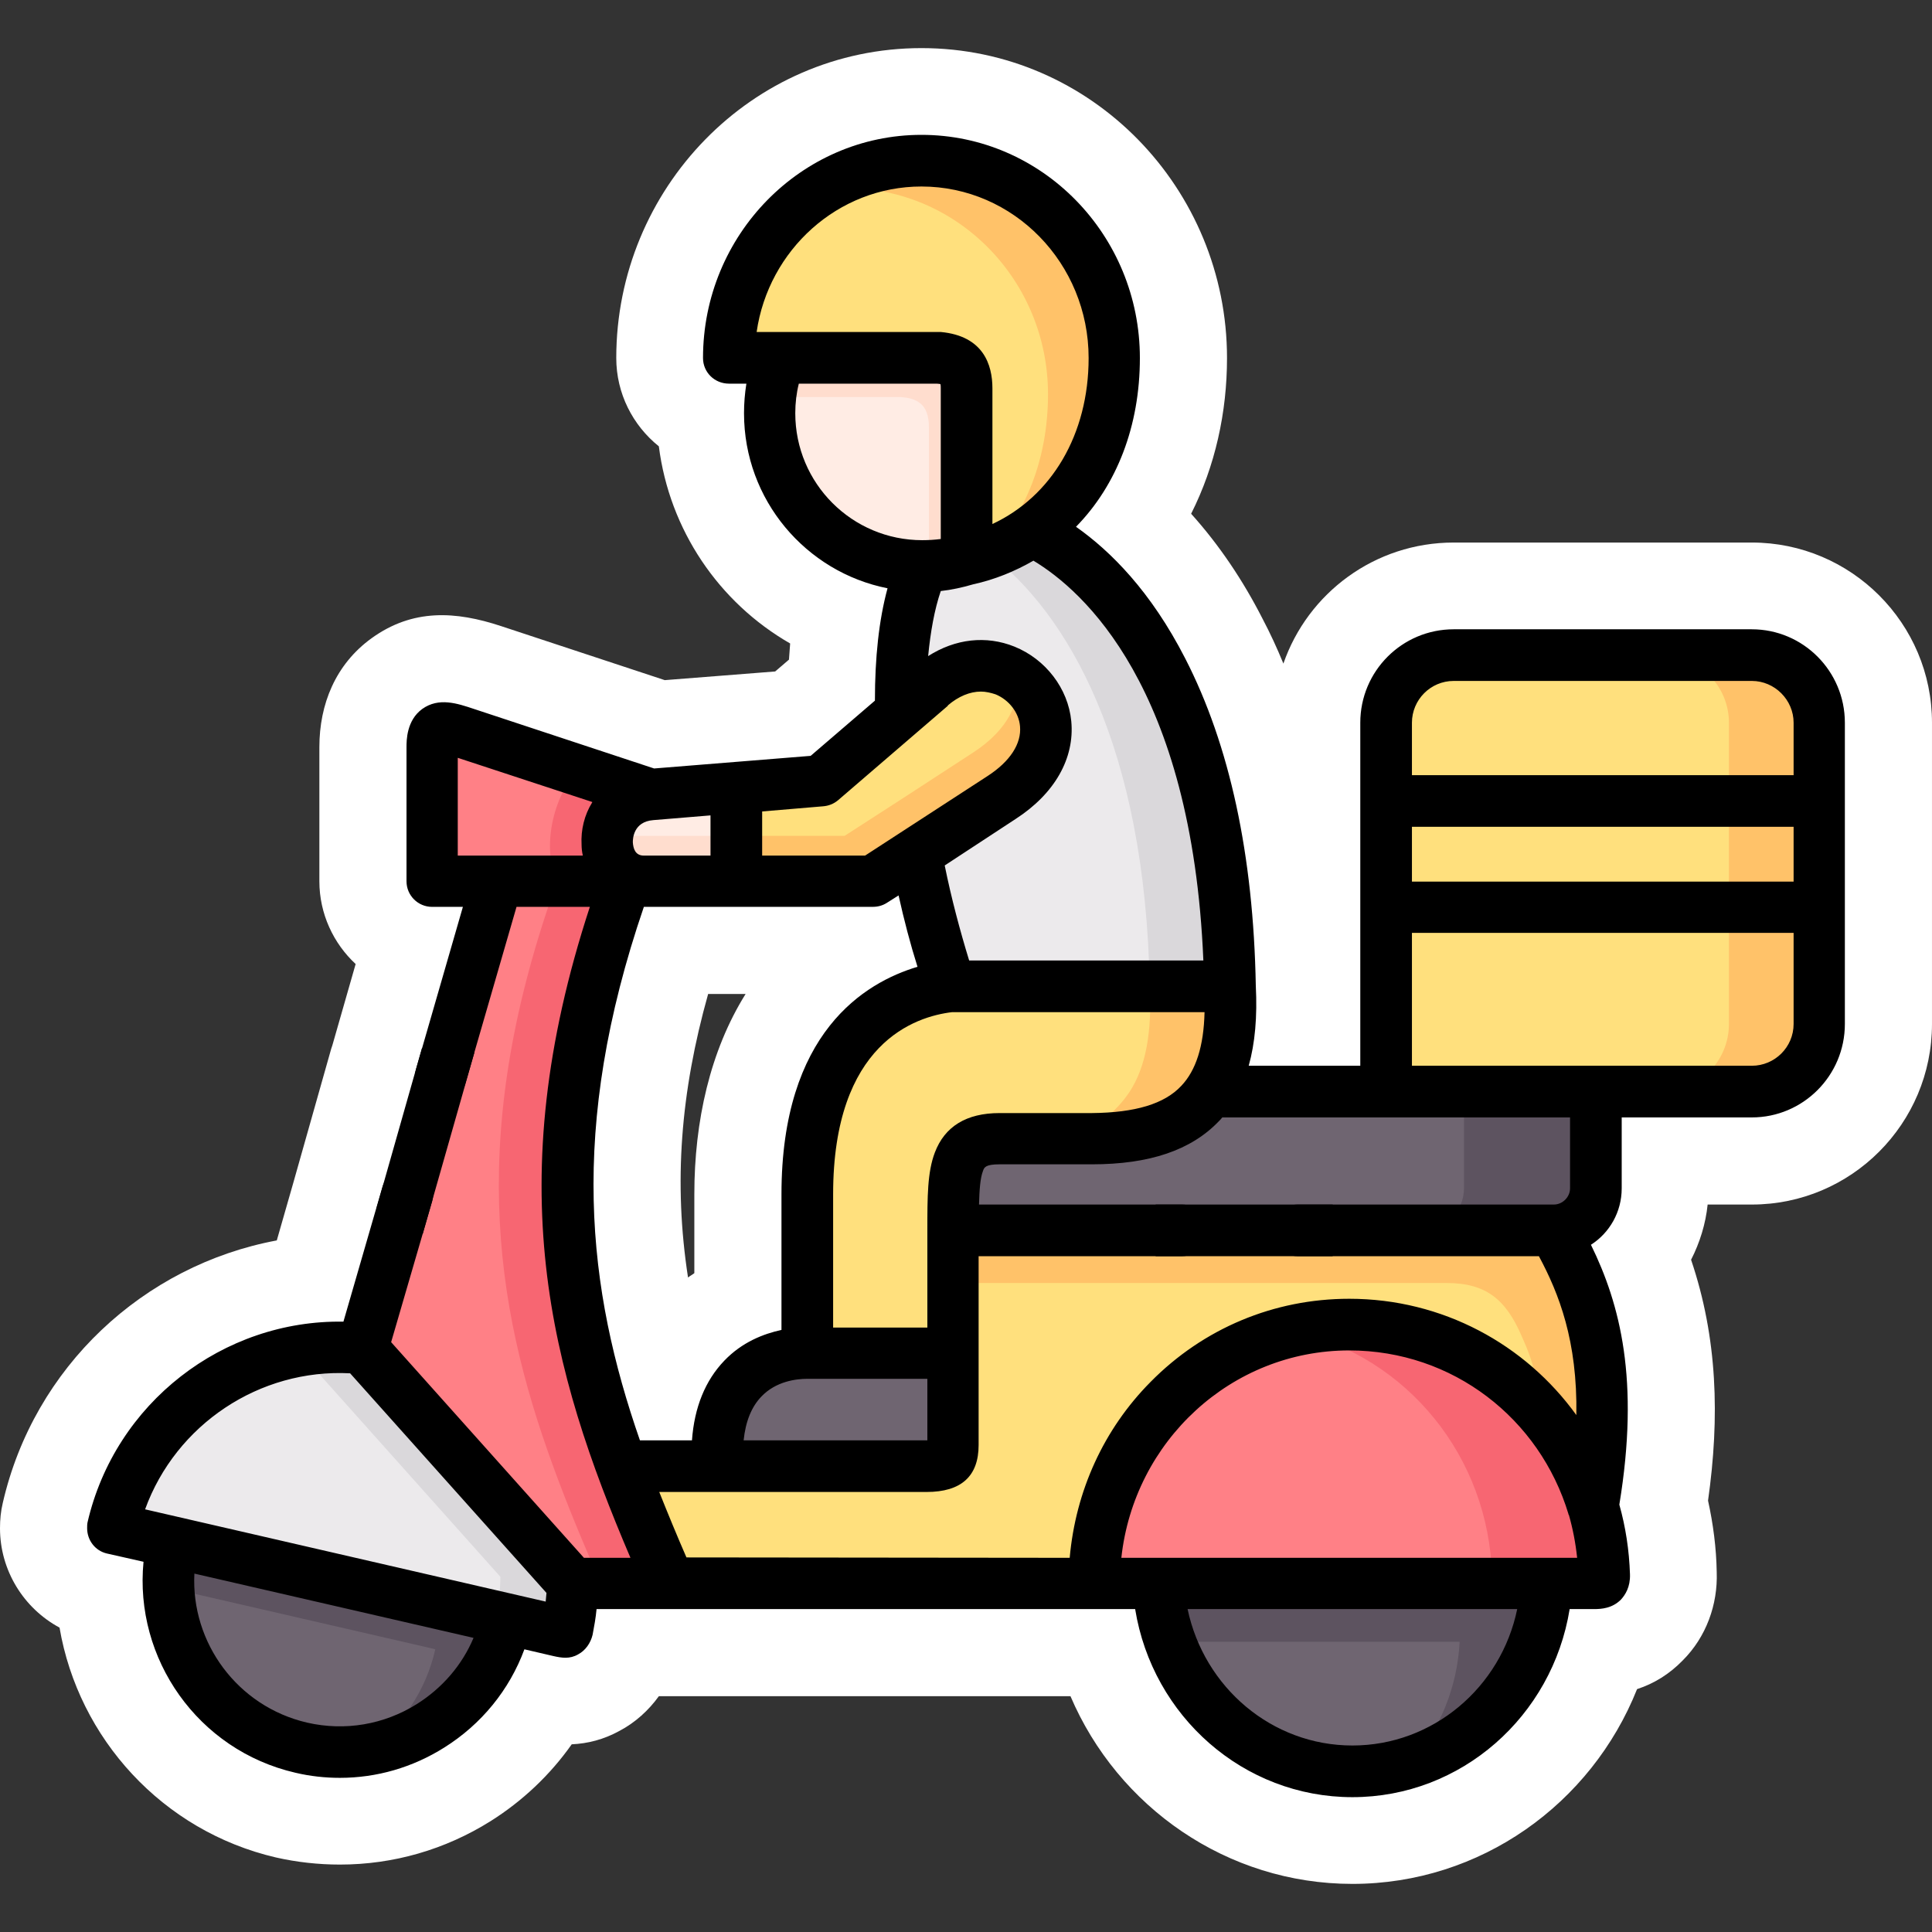 <?xml version="1.0" encoding="UTF-8"?>
<!DOCTYPE svg PUBLIC "-//W3C//DTD SVG 1.1//EN" "http://www.w3.org/Graphics/SVG/1.1/DTD/svg11.dtd">
<!-- Creator: CorelDRAW 2018 (64-Bit) -->
<svg xmlns="http://www.w3.org/2000/svg" xml:space="preserve" width="49px" height="49px" version="1.1" shape-rendering="geometricPrecision" text-rendering="geometricPrecision" image-rendering="optimizeQuality" fill-rule="evenodd" clip-rule="evenodd"
viewBox="0 0 49 49"
 xmlns:xlink="http://www.w3.org/1999/xlink">
 <rect x="0" y="0" width="49" height="49" fill="#333333" stroke="none"/>
 <g id="Layer_x0020_1">
  <g id="_1811804815968">
   <path fill="white" d="M43.32 38.06c0.13,0.59 0.21,1.2 0.22,1.81 0.03,0.83 -0.27,1.65 -0.86,2.24 -0.34,0.35 -0.73,0.59 -1.16,0.73 -1.16,2.91 -3.97,4.94 -7.22,4.94 -3.18,0 -5.95,-1.95 -7.15,-4.76l-10.44 0c-0.26,0.36 -0.6,0.67 -1,0.88 -0.4,0.22 -0.8,0.32 -1.21,0.34 -0.55,0.78 -1.25,1.44 -2.06,1.95 -1.15,0.72 -2.46,1.1 -3.82,1.1 -0.54,0 -1.09,-0.06 -1.62,-0.18 -2.88,-0.67 -5.01,-3.02 -5.49,-5.83 -0.91,-0.49 -1.51,-1.45 -1.51,-2.52 0,-0.22 0.02,-0.43 0.07,-0.64 0.79,-3.45 3.57,-6.03 6.95,-6.66l0.41 -1.43 0.97 -3.43c0.01,-0.03 0.02,-0.06 0.03,-0.09l0.59 -2.06c-0.56,-0.52 -0.92,-1.27 -0.92,-2.1l0 -3.4c0,-1.09 0.41,-2.1 1.32,-2.76 1.05,-0.76 2.14,-0.69 3.29,-0.31l4.15 1.37 2.8 -0.22 0.35 -0.3c0.01,-0.14 0.02,-0.27 0.03,-0.41 -1.81,-1.04 -3.06,-2.88 -3.33,-5 -0.66,-0.53 -1.08,-1.34 -1.08,-2.24 0,-4.29 3.43,-7.86 7.74,-7.86 4.32,0 7.75,3.57 7.75,7.86 0,1.38 -0.3,2.74 -0.91,3.95 0.72,0.8 1.32,1.7 1.81,2.66 0.2,0.38 0.37,0.75 0.53,1.14 0.62,-1.79 2.32,-3.07 4.32,-3.07l7.56 0c2.52,0 4.57,2.05 4.57,4.57l0 7.64c0,2.53 -2.05,4.58 -4.57,4.58l-1.12 0c-0.05,0.49 -0.2,0.97 -0.42,1.4 0.67,1.98 0.73,3.99 0.43,6.11zm-25.36 -12.85c-0.7,2.49 -0.88,4.79 -0.51,7.19 0.05,-0.04 0.11,-0.07 0.16,-0.11l0 -2c0,-1.85 0.4,-3.64 1.3,-5.08l-0.95 0z"/>
   <g>
    <path fill="#FFE07D" d="M35.15 22.16l10.99 0 0 3.81c0,0.95 -0.77,1.72 -1.71,1.72l-3.95 0 -2.36 1.19 -2.97 -1.19 0 -5.53z"/>
    <path fill="#6F6571" d="M35.15 27.69l5.33 0 0 2.45c0,0.58 -0.48,1.06 -1.07,1.06l-17.33 0c0,-1.54 0,-2.32 1.18,-2.32l2.34 0c1.48,0 2.45,-0.38 2.99,-1.19l6.56 0z"/>
    <path fill="#FFE07D" d="M24.17 31.2l15.24 0c0.89,1.56 1.61,3.43 0.99,7.01 -1.03,-3.53 -11.57,-2.12 -12.65,1.95l-11.62 0c-0.44,-1 -0.85,-1.98 -1.21,-2.97l3.27 0c6.63,-2.5 4.5,-1.39 5.98,-5.99z"/>
    <path fill="#ECEAEC" d="M23.23 21.64c0.23,1.19 0.54,2.37 0.88,3.38l3.35 1.31 3.74 -1.31c-0.13,-7.07 -2.78,-10.46 -5.02,-11.56 -0.81,-0.62 -1.64,-0.85 -1.64,-0.85 0,0 -1.09,1.75 -1.15,1.75 -0.42,1 -0.58,2.3 -0.55,3.7l0.39 3.58z"/>
    <path fill="#FFE07D" d="M31.2 25.02l-7.09 0c-1.63,0.17 -3.64,1.42 -3.64,5.27l0 4.03 3.7 0 0 -3.12c0,-1.54 0,-2.32 1.18,-2.32l2.34 0c1.48,0 2.45,-0.38 2.99,-1.19 0.42,-0.63 0.58,-1.51 0.52,-2.67z"/>
    <path fill="#DAD8DB" d="M31.2 25.02c-0.13,-7.07 -2.78,-10.46 -5.02,-11.56 -0.34,0.24 -0.71,0.43 -1.11,0.57 1.99,1.51 3.98,4.87 4.09,10.99l2.04 0z"/>
    <path fill="#FFC269" d="M31.2 25.02l-2.04 0c0.06,1.16 -0.1,2.04 -0.51,2.67 -0.34,0.51 -0.86,0.94 -1.56,1.19l0.6 0c1.48,0 2.45,-0.38 2.99,-1.19 0.42,-0.63 0.58,-1.51 0.52,-2.67z"/>
    <path fill="#FFE07D" d="M36.87 16.62l7.56 0c0.94,0 1.71,0.77 1.71,1.71l0 2.84 -10.99 0 0 -2.84c0,-0.94 0.77,-1.71 1.72,-1.71z"/>
    <polygon fill="#FFE07D" points="35.15,20.31 46.14,20.31 46.14,23.01 35.15,23.01 "/>
    <path fill="#FFC269" d="M43.85 20.31l1.41 0 0.88 0 0 -1.98c0,-0.64 -0.36,-1.21 -0.88,-1.5 -0.25,-0.13 -0.53,-0.21 -0.83,-0.21l-2.29 0c0.94,0 1.71,0.77 1.71,1.71l0 1.98z"/>
    <polygon fill="#FFC269" points="43.85,23.01 45.26,23.01 46.14,23.01 46.14,22.16 46.14,21.17 46.14,20.31 45.26,20.31 43.85,20.31 43.85,21.17 43.85,22.16 "/>
    <path fill="#FFC269" d="M43.85 23.01l0 2.96c0,0.95 -0.77,1.72 -1.71,1.72l2.29 0c0.3,0 0.58,-0.08 0.83,-0.21 0.52,-0.3 0.88,-0.86 0.88,-1.51l0 -2.96 -0.88 0 -1.41 0z"/>
    <path fill="#FF8086" d="M27.75 40.16c0,-3.66 2.9,-6.57 6.47,-6.57 2.91,0 5.37,1.93 6.18,4.62 0.17,0.55 0.27,1.13 0.29,1.74 0,0.24 -0.16,0.21 -0.38,0.21 -4.19,0 -8.37,0 -12.56,0z"/>
    <path fill="#6F6571" d="M29.38 40.16l9.85 0c-0.15,2.65 -2.3,4.76 -4.93,4.76 -2.63,0 -4.78,-2.11 -4.92,-4.76z"/>
    <path fill="#6F6571" d="M4.38 39.11l8.47 1.95c-0.54,2.34 -2.87,3.8 -5.21,3.26 -2.34,-0.54 -3.8,-2.87 -3.26,-5.21z"/>
    <path fill="#ECEAEC" d="M3.75 36.74c1.19,-1.75 3.27,-2.76 5.44,-2.54 3.83,0.81 5.08,3.1 5.33,5.96 0,0.38 -0.05,0.78 -0.13,1.17 -0.03,0.1 -0.1,0.06 -0.22,0.03l-1.32 -0.3 -8.47 -1.95 -0.63 -0.15 -0.89 -0.2c0.17,-0.75 0.48,-1.43 0.89,-2.02z"/>
    <path fill="#FF8086" d="M9.19 34.19l3.42 -11.84 1.54 -0.69 1.72 0.69c-2.26,6.28 -1.63,10.66 -0.1,14.84 0.36,0.99 0.78,1.97 1.21,2.97l-2.46 0 -5.33 -5.97z"/>
    <path fill="#FFECE4" d="M19.78 9.08l4.01 -0.86c0.41,0.04 1.58,1.02 1.58,1.63l-0.86 4.34c-0.35,0.11 -0.73,0.17 -1.12,0.17 -2.14,0 -3.87,-1.74 -3.87,-3.88 0,-0.49 0.09,-0.97 0.26,-1.4z"/>
    <path fill="#FFE07D" d="M18.49 9.08c0,-2.77 2.18,-5 4.88,-5 2.7,0 4.89,2.23 4.89,5 0,1.82 -0.74,3.44 -2.08,4.38 -0.48,0.34 -1.04,0.59 -1.67,0.73l0 -4.34c0,-0.61 -0.31,-0.74 -0.71,-0.77l-4.02 0 -1.29 0 0 0z"/>
    <path fill="#FFC269" d="M20.82 4.82c0.74,-0.47 1.62,-0.74 2.55,-0.74 2.7,0 4.89,2.23 4.89,5 0,1.82 -0.74,3.44 -2.08,4.38 -0.34,0.24 -0.72,0.44 -1.14,0.58 1,-1.01 1.54,-2.45 1.54,-4.04 0,-2.89 -2.29,-5.23 -5.12,-5.23 -0.22,0 -0.43,0.02 -0.64,0.05z"/>
    <path fill="#6F6571" d="M20.47 34.32l3.7 0 0 2.33c0,0.5 -0.27,0.54 -0.67,0.54l-5.31 0c-0.1,-2.34 1.31,-2.87 2.28,-2.87z"/>
    <path fill="#F76672" d="M15.77 37.19c-1.53,-4.18 -2.16,-8.56 0.1,-14.84l-1.27 0 -0.01 0 -0.46 0c-2.26,6.28 -1.63,10.66 -0.1,14.84 0.36,0.99 0.77,1.97 1.21,2.97l0.89 0 0.85 0c-0.43,-1 -0.85,-1.98 -1.21,-2.97z"/>
    <path fill="#DAD8DB" d="M14.52 40.16l-5.33 -5.96c-0.55,-0.05 -1.09,-0.03 -1.62,0.06l5.12 5.73c0,0.33 -0.04,0.67 -0.1,1.01l0.26 0.06 1.32 0.3c0.12,0.03 0.19,0.07 0.22,-0.03 0.08,-0.39 0.13,-0.79 0.13,-1.17z"/>
    <path fill="#FFC269" d="M39.41 31.2l-15.24 0 0 1.34 12.52 0c1.02,0 1.51,0.44 1.9,1.34 0.35,0.77 0.35,1.02 0.51,1.96 0.58,0.67 1.03,1.48 1.3,2.37 0.62,-3.58 -0.1,-5.45 -0.99,-7.01z"/>
    <path fill="#F76672" d="M39.1 35.84c-1.19,-1.38 -2.93,-2.25 -4.88,-2.25 -0.49,0 -0.96,0.06 -1.42,0.16 2.92,0.66 4.96,3.23 5.04,6.2 0.01,0.16 -0.06,0.2 -0.18,0.21l1.57 0 1.08 0c0.22,0 0.38,0.03 0.38,-0.21 -0.02,-0.61 -0.12,-1.19 -0.29,-1.74 0,-0.02 -0.01,-0.03 -0.01,-0.05l0 0c-0.27,-0.87 -0.72,-1.66 -1.29,-2.32z"/>
    <path fill="#5D5360" d="M12.59 41l-8.21 -1.89c-0.09,0.39 -0.12,0.78 -0.11,1.16l6.52 1.5 0.25 0.06c-0.24,1.06 -0.85,1.94 -1.67,2.54 1.67,-0.3 3.08,-1.56 3.48,-3.31l-0.26 -0.06z"/>
    <path fill="#5D5360" d="M37.66 40.16l-8.28 0c0.03,0.52 0.13,1.02 0.3,1.48l5.77 0 1.57 0c-0.06,1.17 -0.51,2.22 -1.21,3.04 1.9,-0.62 3.3,-2.4 3.42,-4.52l-1.57 0z"/>
    <path fill="#5D5360" d="M40.48 30.14l0 -2.45 -3.35 0 0 2.45c0,0.58 -0.48,1.06 -1.07,1.06l3.35 0c0.59,0 1.07,-0.48 1.07,-1.06z"/>
    <path fill="#FFDDCE" d="M19.54 10.07l3.3 0c0.4,0.03 0.72,0.16 0.72,0.77l0 3.51c0.33,-0.01 0.65,-0.07 0.95,-0.16l0 -4.34c0,-0.61 -0.31,-0.74 -0.72,-0.77l-4.01 0c-0.12,0.31 -0.2,0.64 -0.24,0.99z"/>
    <path fill="#FF8086" d="M11.89 18.62l4.62 1.53c0.23,0.2 -0.03,2.27 -0.18,2.2l-3.72 0 -1.65 0 0 -3.4c0,-0.67 0.35,-0.52 0.93,-0.33z"/>
    <path fill="#FFECE4" d="M18.67 22.35l-0.39 0 -1.95 0c-1.25,0 -1.29,-2.08 0.18,-2.2l2.16 -0.17 0.57 1.22 -0.57 1.15z"/>
    <path fill="#FFE07D" d="M22.84 18.06l0.77 -0.66c1.94,-1.67 4.38,1.15 1.8,2.83l-2.18 1.41 -1.1 0.71 -3.46 0 0 -2.37 2.15 -0.18 2.02 -1.74z"/>
    <path fill="#FFDDCE" d="M18.67 22.35l0 -1.15 -0.47 0 -0.25 0 -0.39 0 -1.94 0c-0.08,0 -0.15,-0.01 -0.21,-0.02 -0.07,0.57 0.25,1.17 0.92,1.17l1.95 0 0.39 0z"/>
    <path fill="#FFC269" d="M25.41 20.23c1.56,-1.02 1.29,-2.45 0.4,-3.06 0.07,0.62 -0.23,1.33 -1.12,1.91l-1.69 1.1 -0.48 0.31 -1.1 0.71 -2.75 0 0 1.15 3.46 0 1.1 -0.71 2.18 -1.41z"/>
    <path fill="#F76672" d="M16.51 20.15l-1.86 -0.61c-0.62,0.66 -0.92,1.96 -0.52,2.81l1.74 0 0.46 0c-0.67,0 -0.99,-0.6 -0.92,-1.17 0.06,-0.5 0.42,-0.97 1.1,-1.03z"/>
    <path fill="black" fill-rule="nonzero" d="M45.49 19.66l-9.68 0 0 -1.33c0,-0.58 0.47,-1.06 1.06,-1.06l7.56 0c0.58,0 1.06,0.48 1.06,1.06l0 1.33zm0 2.7l-9.68 0 0 -1.39 9.68 0 0 1.39zm0 3.61c0,0.59 -0.48,1.06 -1.06,1.06l-8.62 0 0 -3.37 9.68 0 0 2.31zm-6.26 13.54l-9.85 0 -0.94 0c0.32,-2.96 2.79,-5.26 5.78,-5.26 2.63,0 4.83,1.73 5.56,4.15 0,0.01 0,0.02 0.01,0.02 0.1,0.35 0.17,0.71 0.21,1.09l-0.77 0zm-4.93 4.76c-2.04,0 -3.76,-1.47 -4.18,-3.46l8.36 0c-0.41,1.99 -2.14,3.46 -4.18,3.46zm-16.89 -4.77c-0.24,-0.55 -0.47,-1.11 -0.69,-1.66l6.78 0c0.88,0 1.32,-0.4 1.32,-1.19l0 -2.33 0 -2.46 5.16 0c0.36,0 0.65,-0.3 0.65,-0.66 0,-0.36 -0.29,-0.65 -0.65,-0.65l-5.15 0c0.01,-0.37 0.03,-0.67 0.1,-0.85 0.03,-0.09 0.06,-0.17 0.42,-0.17l2.34 0c1.47,0 2.52,-0.36 3.22,-1.09 0.03,-0.03 0.06,-0.06 0.09,-0.1l4.15 0 4.67 0 0 1.8c0,0.22 -0.19,0.41 -0.41,0.41l-6.5 0c-0.36,0 -0.66,0.29 -0.66,0.65 0,0.36 0.3,0.66 0.66,0.66l6.12 0c0.51,0.95 0.98,2.15 0.95,4.03 -1.29,-1.79 -3.39,-2.95 -5.76,-2.95 -1.91,0 -3.7,0.75 -5.04,2.11 -1.19,1.2 -1.9,2.77 -2.05,4.46l-9.72 -0.01zm-1.08 -16.5l5.8 0c0.13,0 0.25,-0.03 0.36,-0.1l0.3 -0.19c0.14,0.63 0.3,1.24 0.48,1.81 -1.34,0.4 -3.45,1.67 -3.45,5.77l0 3.44c-0.46,0.1 -1,0.31 -1.45,0.78 -0.48,0.5 -0.76,1.18 -0.82,2.02l-1.32 0c-1.33,-3.82 -1.83,-7.89 0.1,-13.53zm-1.31 -2.65c-0.2,0.32 -0.29,0.7 -0.27,1.07 0,0.09 0.01,0.18 0.03,0.27 0,0 0,0.01 0,0.01l-3.17 0 0 -2.48 3.41 1.12c0,0.01 0,0.01 0,0.01zm1.55 0.45l1.45 -0.12 0 1.02 -1.69 0c-0.22,0 -0.27,-0.18 -0.28,-0.34 0,-0.08 0.01,-0.52 0.52,-0.56zm2.76 -0.22l1.54 -0.13c0.14,-0.01 0.27,-0.06 0.38,-0.15l2.79 -2.4 0 -0.01c0.27,-0.23 0.56,-0.35 0.84,-0.35 0.12,0 0.25,0.03 0.37,0.07 0.34,0.14 0.59,0.46 0.62,0.81 0.04,0.44 -0.25,0.89 -0.82,1.26l-3.11 2.02 -2.61 0 0 -1.12 0 0zm0.84 -10.1c0,-0.26 0.03,-0.51 0.09,-0.75l3.5 0c0.04,0 0.07,0.01 0.09,0.01 0.01,0.03 0.01,0.06 0.01,0.11l0 3.82c-0.15,0.02 -0.31,0.03 -0.47,0.03l0 0c-1.78,0 -3.22,-1.44 -3.22,-3.22zm-0.98 -2.06c0.3,-2.08 2.06,-3.69 4.18,-3.69 2.34,0 4.24,1.95 4.24,4.35 0,1.94 -0.94,3.51 -2.44,4.21l0 -3.44c0,-0.6 -0.23,-1.33 -1.31,-1.43 -0.02,0 -0.05,0 -0.07,0l-4.6 0zm11.33 15.94l-5.94 0c-0.23,-0.75 -0.45,-1.57 -0.62,-2.41l1.8 -1.18c0.99,-0.64 1.5,-1.54 1.41,-2.48 -0.08,-0.83 -0.65,-1.57 -1.44,-1.89 -0.72,-0.29 -1.5,-0.2 -2.19,0.24 0.06,-0.62 0.16,-1.18 0.32,-1.65 0.27,-0.03 0.55,-0.09 0.82,-0.17 0.55,-0.12 1.06,-0.33 1.53,-0.6 1.25,0.75 4.02,3.19 4.31,10.14zm-7 10.61l0 1.56 -0.02 0 -4.64 0c0.05,-0.48 0.2,-0.85 0.45,-1.11 0.37,-0.39 0.89,-0.45 1.16,-0.45l3.05 0zm0.19 -5.74c-0.19,0.5 -0.19,1.12 -0.19,1.97l0 2.47 -2.39 0 0 -3.38c0,-3.83 2.08,-4.51 3.02,-4.62l6.4 0c-0.02,0.87 -0.22,1.48 -0.59,1.87 -0.43,0.46 -1.17,0.68 -2.27,0.69l-2.34 0c-0.84,0 -1.39,0.34 -1.64,1zm-9.87 11.39l-10.16 -2.34c0.78,-2.15 2.9,-3.57 5.2,-3.45l4.98 5.57c-0.01,0.07 -0.01,0.14 -0.02,0.22zm-3.27 2.6c-0.83,0.52 -1.82,0.69 -2.78,0.47l0 0c-1.77,-0.41 -2.95,-2.03 -2.86,-3.78l7.08 1.63c-0.29,0.69 -0.79,1.27 -1.44,1.68zm33.86 -27.26l-7.56 0c-1.31,0 -2.37,1.06 -2.37,2.37l0 8.7 -2.83 0c0.16,-0.57 0.22,-1.24 0.18,-2.03l0 0c-0.06,-3.31 -0.66,-6.1 -1.79,-8.3 -0.87,-1.7 -1.89,-2.72 -2.77,-3.34 1.03,-1.05 1.62,-2.55 1.62,-4.28 0,-3.12 -2.48,-5.66 -5.54,-5.66 -3.05,0 -5.54,2.54 -5.54,5.66 0,0.36 0.29,0.65 0.66,0.65l0.44 0c-0.04,0.25 -0.06,0.5 -0.06,0.75 0,2.2 1.57,4.03 3.64,4.44 -0.22,0.81 -0.32,1.76 -0.32,2.85l-1.63 1.4 -3.97 0.32 -4.57 -1.51c-0.42,-0.14 -0.89,-0.3 -1.31,0 -0.4,0.29 -0.4,0.8 -0.4,0.97l0 3.4c0,0.36 0.29,0.65 0.65,0.65l0.78 0 -1.19 4.12c-0.1,0.35 0.1,0.71 0.44,0.81 0.35,0.11 0.71,-0.1 0.81,-0.44l1.3 -4.49 1.86 0c-2.31,7.05 -1,11.75 1.03,16.51l-1.18 0 -4.89 -5.47 1.04 -3.57c0.1,-0.35 -0.1,-0.71 -0.45,-0.81 -0.34,-0.1 -0.71,0.1 -0.81,0.44l-0.99 3.42c-3.05,-0.05 -5.79,2.06 -6.49,5.09 -0.01,0.05 -0.01,0.1 -0.01,0.15 0,0.3 0.2,0.57 0.5,0.64l0.93 0.21c-0.24,2.46 1.38,4.78 3.85,5.35 0.38,0.09 0.76,0.13 1.13,0.13 0.93,0 1.84,-0.26 2.65,-0.77 0.94,-0.59 1.65,-1.46 2.03,-2.49l0.73 0.17c0.22,0.05 0.42,0.08 0.63,-0.04 0.19,-0.1 0.32,-0.29 0.37,-0.5 0.04,-0.21 0.08,-0.43 0.1,-0.65l13.66 0c0.44,2.72 2.75,4.77 5.51,4.77 2.76,0 5.07,-2.05 5.51,-4.77l0.5 0 0.06 0c0.02,0 0.04,0 0.06,0 0.19,0 0.46,-0.02 0.68,-0.24 0.11,-0.12 0.24,-0.32 0.23,-0.64 -0.02,-0.61 -0.11,-1.2 -0.27,-1.77 0.52,-3.16 0.02,-5.08 -0.72,-6.59 0.47,-0.3 0.78,-0.83 0.78,-1.43l0 -1.8 3.3 0c1.3,0 2.36,-1.06 2.36,-2.37l0 -7.64c0,-1.31 -1.06,-2.37 -2.36,-2.37z"/>
    <rect fill="black" x="29.31" y="30.55" width="4.49" height="1.31"/>
    <path fill="black" d="M11.43 26.44c0.07,-0.08 0.6,0.26 0.6,0.26l-1.31 4.6 -1.17 -0.66 1.15 -4.05 0.73 -0.15z"/>
   </g>
  </g>
 </g>
</svg>
